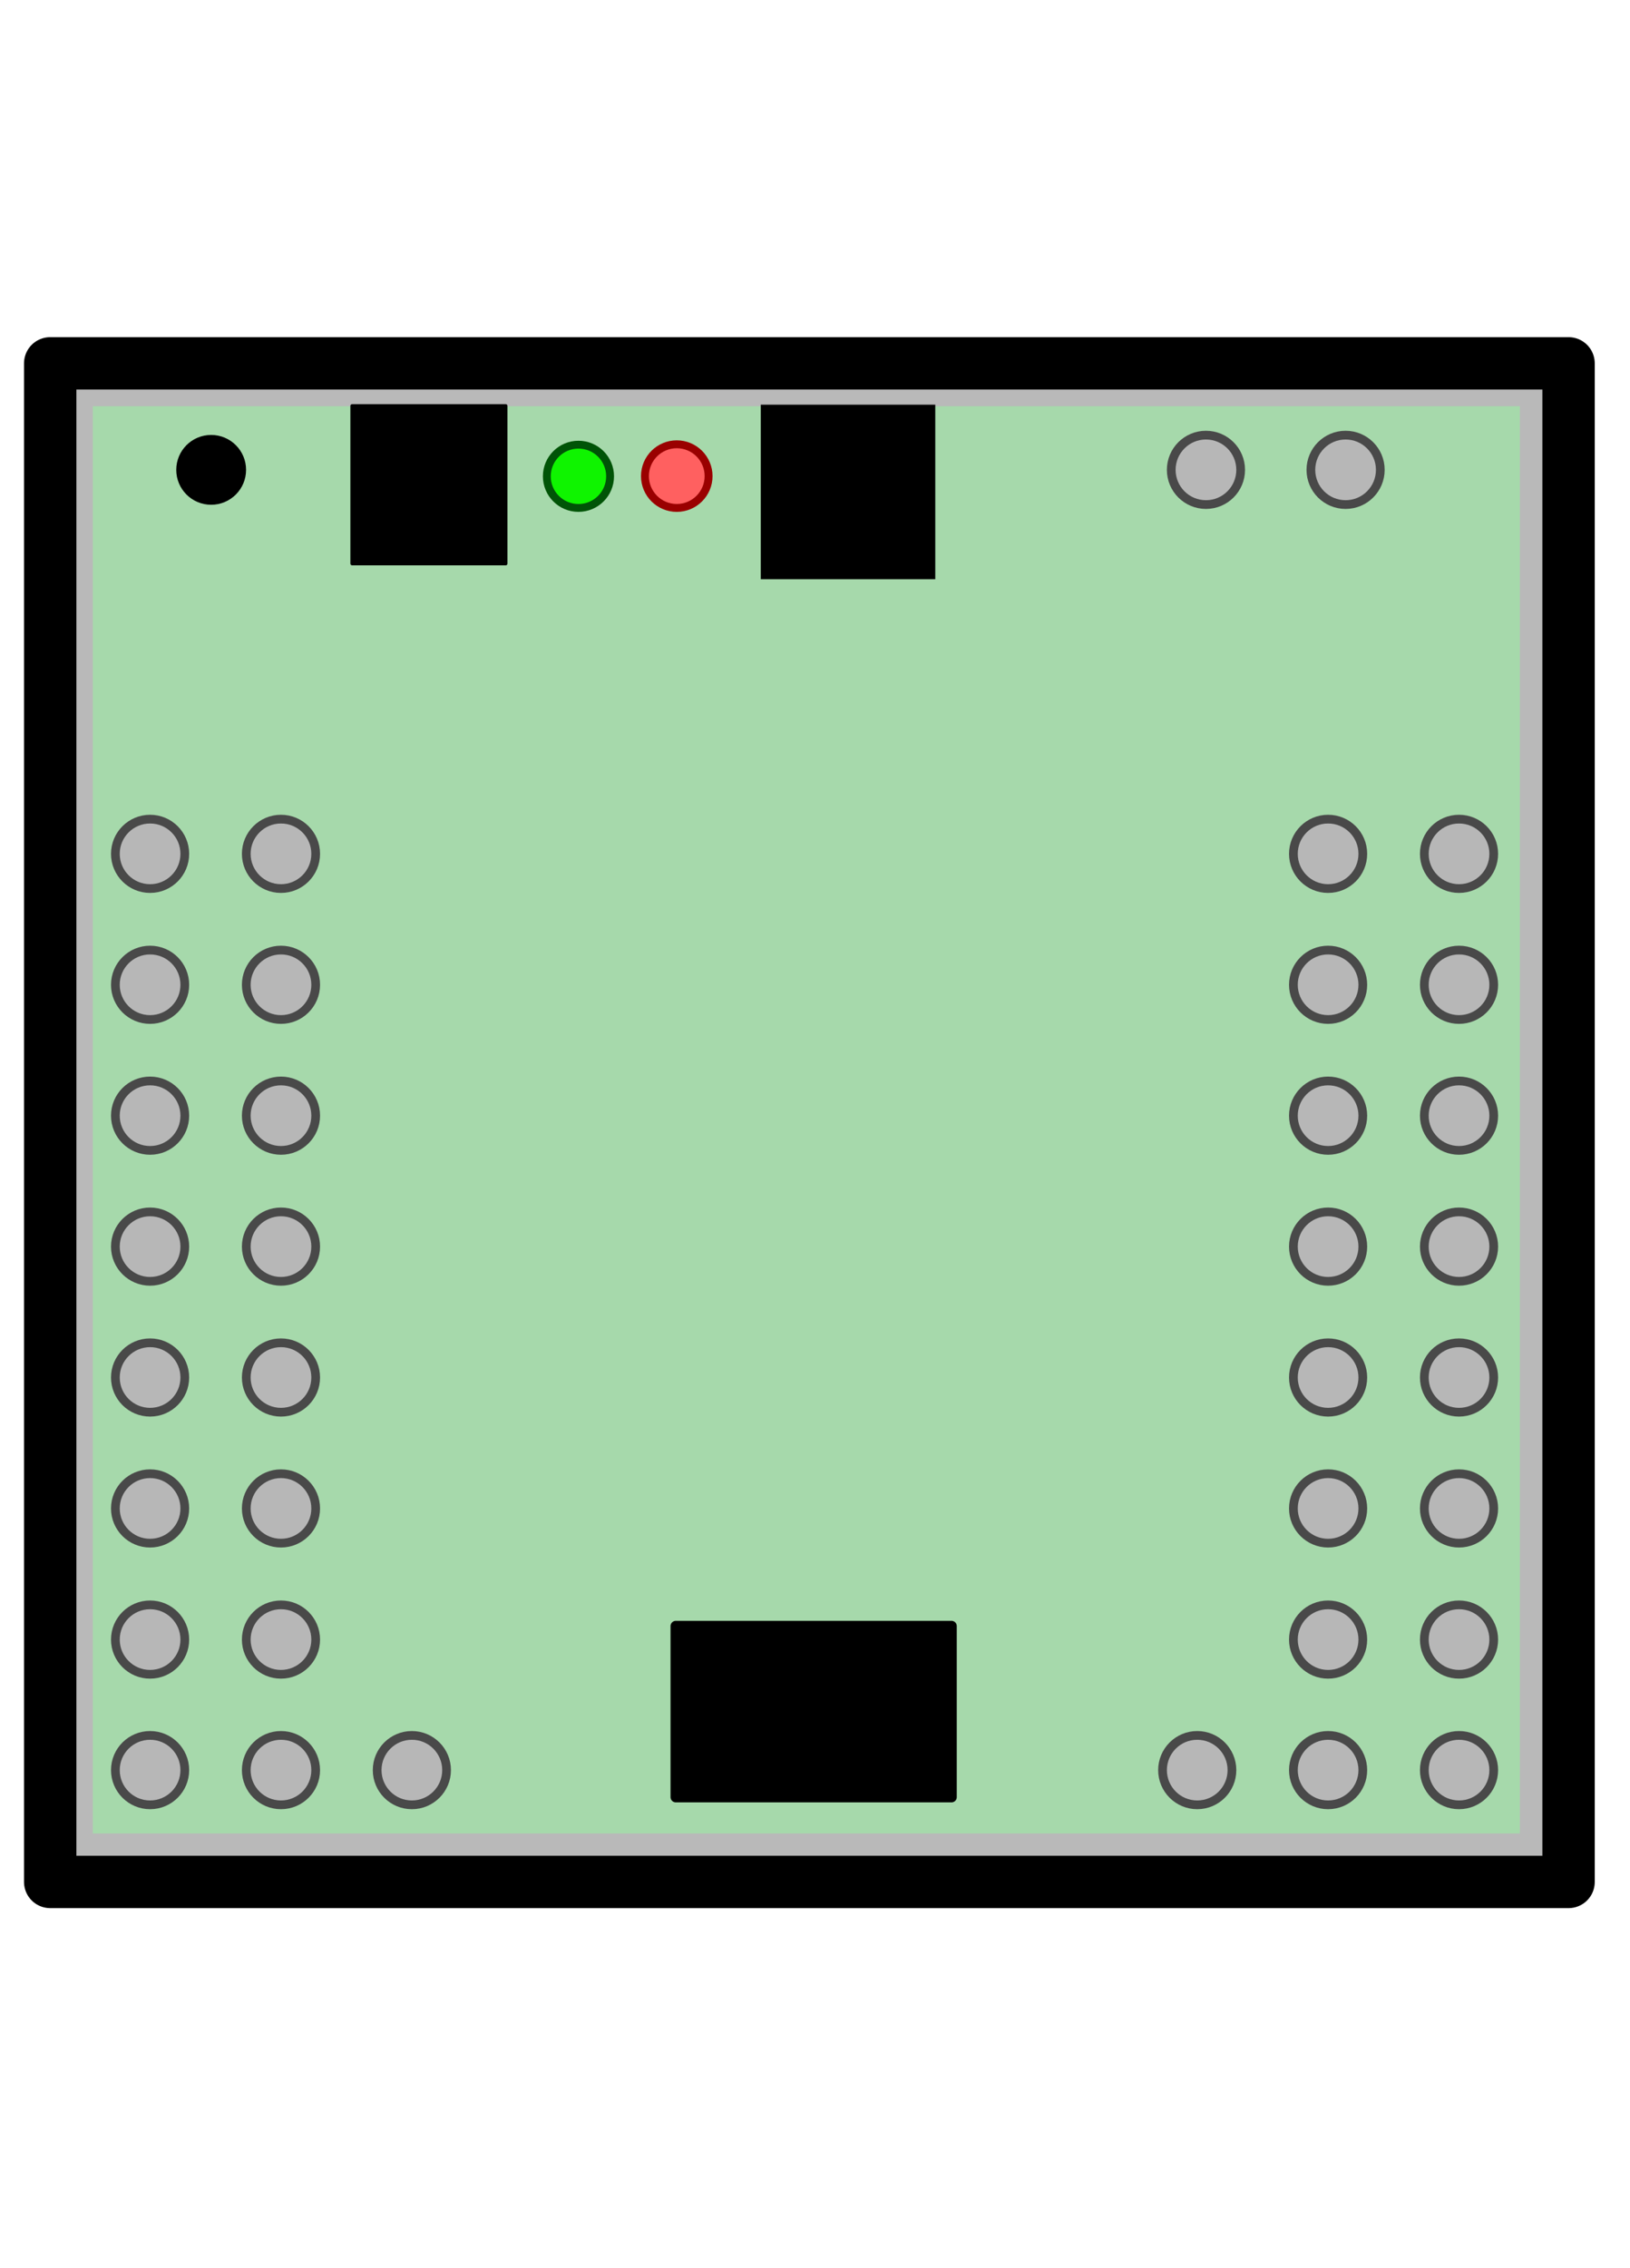 <?xml version="1.0" encoding="UTF-8" standalone="no"?>
<svg
   xmlns:dc="http://purl.org/dc/elements/1.1/"
   xmlns:cc="http://creativecommons.org/ns#"
   xmlns:rdf="http://www.w3.org/1999/02/22-rdf-syntax-ns#"
   xmlns:svg="http://www.w3.org/2000/svg"
   xmlns="http://www.w3.org/2000/svg"
   xmlns:sodipodi="http://sodipodi.sourceforge.net/DTD/sodipodi-0.dtd"
   xmlns:inkscape="http://www.inkscape.org/namespaces/inkscape"
   width="92px"
   height="128px"
   viewBox="0 0 92 128"
   version="1.1"
   id="svg65"
   sodipodi:docname="ftduino-illustration.svg"
   inkscape:version="0.92.2 (5c3e80d, 2017-08-06)">
  <sodipodi:namedview
     pagecolor="#ffffff"
     bordercolor="#666666"
     borderopacity="1"
     objecttolerance="10"
     gridtolerance="10"
     guidetolerance="10"
     inkscape:pageopacity="0"
     inkscape:pageshadow="2"
     inkscape:window-width="1006"
     inkscape:window-height="853"
     id="namedview67"
     showgrid="false"
     inkscape:zoom="1.84375"
     inkscape:cx="46"
     inkscape:cy="64"
     inkscape:window-x="0"
     inkscape:window-y="0"
     inkscape:window-maximized="0"
     inkscape:current-layer="svg65" />
  <!-- Generator: Sketch 50.2 (55047) - http://www.bohemiancoding.com/sketch -->
  <title
     id="title2">ev3-hub-illustration</title>
  <desc
     id="desc4">Created with Sketch.</desc>
  <defs
     id="defs6" />
  <style
     id="style1052">.st2{fill:red}.st3{fill:#e0e0e0}.st4{fill:none;stroke:#666;stroke-width:.5;stroke-miterlimit:10}</style>
  <g
     transform="matrix(0.278,0,0,0.278,-113.226,-4.376)"
     id="g1144">
    <rect
       style="fill:#b9b9b9;stroke:#000000;stroke-width:10.63;stroke-linecap:round;stroke-linejoin:round"
       x="417.48"
       y="89.499"
       width="308.27"
       height="308.27"
       id="rect1054" />
    <rect
       style="fill:#a6d9ab"
       x="426.13"
       y="98.198"
       width="289.73"
       height="289.73"
       id="rect1056" />
    <rect
       x="561.74"
       y="97.891"
       width="35.433"
       height="35.433"
       id="rect1058" />
    <rect
       style="stroke:#000000;stroke-width:0.709;stroke-linecap:round;stroke-linejoin:round"
       x="478.78"
       y="98.141"
       width="31.181"
       height="32.008"
       id="rect1060" />
    <g
       style="stroke-linecap:round;stroke-linejoin:round"
       transform="translate(412.43,-660.13)"
       id="g1136">
      <circle
         style="fill:#b7b7b7;stroke:#494949;stroke-width:1.772"
         cx="25.329"
         cy="1035.2"
         r="7.047"
         id="circle1062" />
      <circle
         style="fill:#b7b7b7;stroke:#494949;stroke-width:1.772"
         cx="25.329"
         cy="1008.7"
         r="7.047"
         id="circle1064" />
      <circle
         style="fill:#b7b7b7;stroke:#494949;stroke-width:1.772"
         cx="25.329"
         cy="982.08"
         r="7.047"
         id="circle1066" />
      <circle
         style="fill:#b7b7b7;stroke:#494949;stroke-width:1.772"
         cx="25.329"
         cy="955.5"
         r="7.047"
         id="circle1068" />
      <circle
         style="fill:#b7b7b7;stroke:#494949;stroke-width:1.772"
         cx="25.329"
         cy="928.93"
         r="7.047"
         id="circle1070" />
      <circle
         style="fill:#b7b7b7;stroke:#494949;stroke-width:1.772"
         cx="25.329"
         cy="902.35"
         r="7.047"
         id="circle1072" />
      <circle
         style="fill:#b7b7b7;stroke:#494949;stroke-width:1.772"
         cx="25.329"
         cy="875.78"
         r="7.047"
         id="circle1074" />
      <circle
         style="fill:#b7b7b7;stroke:#494949;stroke-width:1.772"
         cx="25.329"
         cy="849.2"
         r="7.047"
         id="circle1076" />
      <circle
         style="fill:#b7b7b7;stroke:#494949;stroke-width:1.772"
         cx="78.478"
         cy="1035.2"
         r="7.047"
         id="circle1078" />
      <circle
         style="fill:#b7b7b7;stroke:#494949;stroke-width:1.772"
         cx="51.904"
         cy="1035.2"
         r="7.047"
         id="circle1080" />
      <circle
         style="fill:#b7b7b7;stroke:#494949;stroke-width:1.772"
         cx="51.904"
         cy="1008.7"
         r="7.047"
         id="circle1082" />
      <circle
         style="fill:#b7b7b7;stroke:#494949;stroke-width:1.772"
         cx="51.904"
         cy="982.08"
         r="7.047"
         id="circle1084" />
      <circle
         style="fill:#b7b7b7;stroke:#494949;stroke-width:1.772"
         cx="51.904"
         cy="955.5"
         r="7.047"
         id="circle1086" />
      <circle
         style="fill:#b7b7b7;stroke:#494949;stroke-width:1.772"
         cx="51.904"
         cy="928.93"
         r="7.047"
         id="circle1088" />
      <circle
         style="fill:#b7b7b7;stroke:#494949;stroke-width:1.772"
         cx="51.904"
         cy="902.35"
         r="7.047"
         id="circle1090" />
      <circle
         style="fill:#b7b7b7;stroke:#494949;stroke-width:1.772"
         cx="51.904"
         cy="875.78"
         r="7.047"
         id="circle1092" />
      <circle
         style="fill:#b7b7b7;stroke:#494949;stroke-width:1.772"
         cx="51.904"
         cy="849.2"
         r="7.047"
         id="circle1094" />
      <circle
         style="fill:#b7b7b7;stroke:#494949;stroke-width:1.772"
         transform="scale(-1,1)"
         cx="-291.08"
         cy="1035.2"
         r="7.047"
         id="circle1096" />
      <circle
         style="fill:#b7b7b7;stroke:#494949;stroke-width:1.772"
         transform="scale(-1,1)"
         cx="-291.08"
         cy="1008.7"
         r="7.047"
         id="circle1098" />
      <circle
         style="fill:#b7b7b7;stroke:#494949;stroke-width:1.772"
         transform="scale(-1,1)"
         cx="-291.08"
         cy="982.08"
         r="7.047"
         id="circle1100" />
      <circle
         style="fill:#b7b7b7;stroke:#494949;stroke-width:1.772"
         transform="scale(-1,1)"
         cx="-291.08"
         cy="955.5"
         r="7.047"
         id="circle1102" />
      <circle
         style="fill:#b7b7b7;stroke:#494949;stroke-width:1.772"
         transform="scale(-1,1)"
         cx="-291.08"
         cy="928.93"
         r="7.047"
         id="circle1104" />
      <circle
         style="fill:#b7b7b7;stroke:#494949;stroke-width:1.772"
         transform="scale(-1,1)"
         cx="-291.08"
         cy="902.35"
         r="7.047"
         id="circle1106" />
      <circle
         style="fill:#b7b7b7;stroke:#494949;stroke-width:1.772"
         transform="scale(-1,1)"
         cx="-291.08"
         cy="875.78"
         r="7.047"
         id="circle1108" />
      <circle
         style="fill:#b7b7b7;stroke:#494949;stroke-width:1.772"
         transform="scale(-1,1)"
         cx="-291.08"
         cy="849.2"
         r="7.047"
         id="circle1110" />
      <circle
         style="fill:#b7b7b7;stroke:#494949;stroke-width:1.772"
         transform="scale(-1,1)"
         cx="-237.93"
         cy="1035.2"
         r="7.047"
         id="circle1112" />
      <circle
         style="fill:#b7b7b7;stroke:#494949;stroke-width:1.772"
         transform="scale(-1,1)"
         cx="-264.5"
         cy="1035.2"
         r="7.047"
         id="circle1114" />
      <circle
         style="fill:#b7b7b7;stroke:#494949;stroke-width:1.772"
         transform="scale(-1,1)"
         cx="-264.5"
         cy="1008.7"
         r="7.047"
         id="circle1116" />
      <circle
         style="fill:#b7b7b7;stroke:#494949;stroke-width:1.772"
         transform="scale(-1,1)"
         cx="-264.5"
         cy="982.08"
         r="7.047"
         id="circle1118" />
      <circle
         style="fill:#b7b7b7;stroke:#494949;stroke-width:1.772"
         transform="scale(-1,1)"
         cx="-264.5"
         cy="955.5"
         r="7.047"
         id="circle1120" />
      <circle
         style="fill:#b7b7b7;stroke:#494949;stroke-width:1.772"
         transform="scale(-1,1)"
         cx="-264.5"
         cy="928.93"
         r="7.047"
         id="circle1122" />
      <circle
         style="fill:#b7b7b7;stroke:#494949;stroke-width:1.772"
         transform="scale(-1,1)"
         cx="-264.5"
         cy="902.35"
         r="7.047"
         id="circle1124" />
      <circle
         style="fill:#b7b7b7;stroke:#494949;stroke-width:1.772"
         transform="scale(-1,1)"
         cx="-264.5"
         cy="875.78"
         r="7.047"
         id="circle1126" />
      <circle
         style="fill:#b7b7b7;stroke:#494949;stroke-width:1.772"
         transform="scale(-1,1)"
         cx="-264.5"
         cy="849.2"
         r="7.047"
         id="circle1128" />
      <circle
         style="fill:#b7b7b7;stroke:#494949;stroke-width:1.772"
         transform="scale(-1,1)"
         cx="-268.05"
         cy="771.25"
         r="7.047"
         id="circle1130" />
      <circle
         style="fill:#b7b7b7;stroke:#494949;stroke-width:1.772"
         transform="scale(-1,1)"
         cx="-239.7"
         cy="771.25"
         r="7.047"
         id="circle1132" />
      <circle
         style="stroke:#000000;stroke-width:0.709"
         cx="37.73"
         cy="771.25"
         r="6.732"
         id="circle1134" />
    </g>
    <rect
       style="stroke:#000000;stroke-width:2.126;stroke-linecap:round;stroke-linejoin:round"
       x="544.49"
       y="345.83"
       width="55.984"
       height="34.724"
       id="rect1138" />
    <circle
       style="fill:#0ff400;stroke:#005407;stroke-width:1.595;stroke-linecap:round;stroke-linejoin:round"
       cx="524.73"
       cy="112.43"
       r="6.421"
       id="circle1140" />
    <circle
       style="fill:#ff6060;stroke:#9a0000;stroke-width:1.604;stroke-linecap:round;stroke-linejoin:round"
       cx="544.69"
       cy="112.39"
       r="6.46"
       id="circle1142" />
  </g>
</svg>
